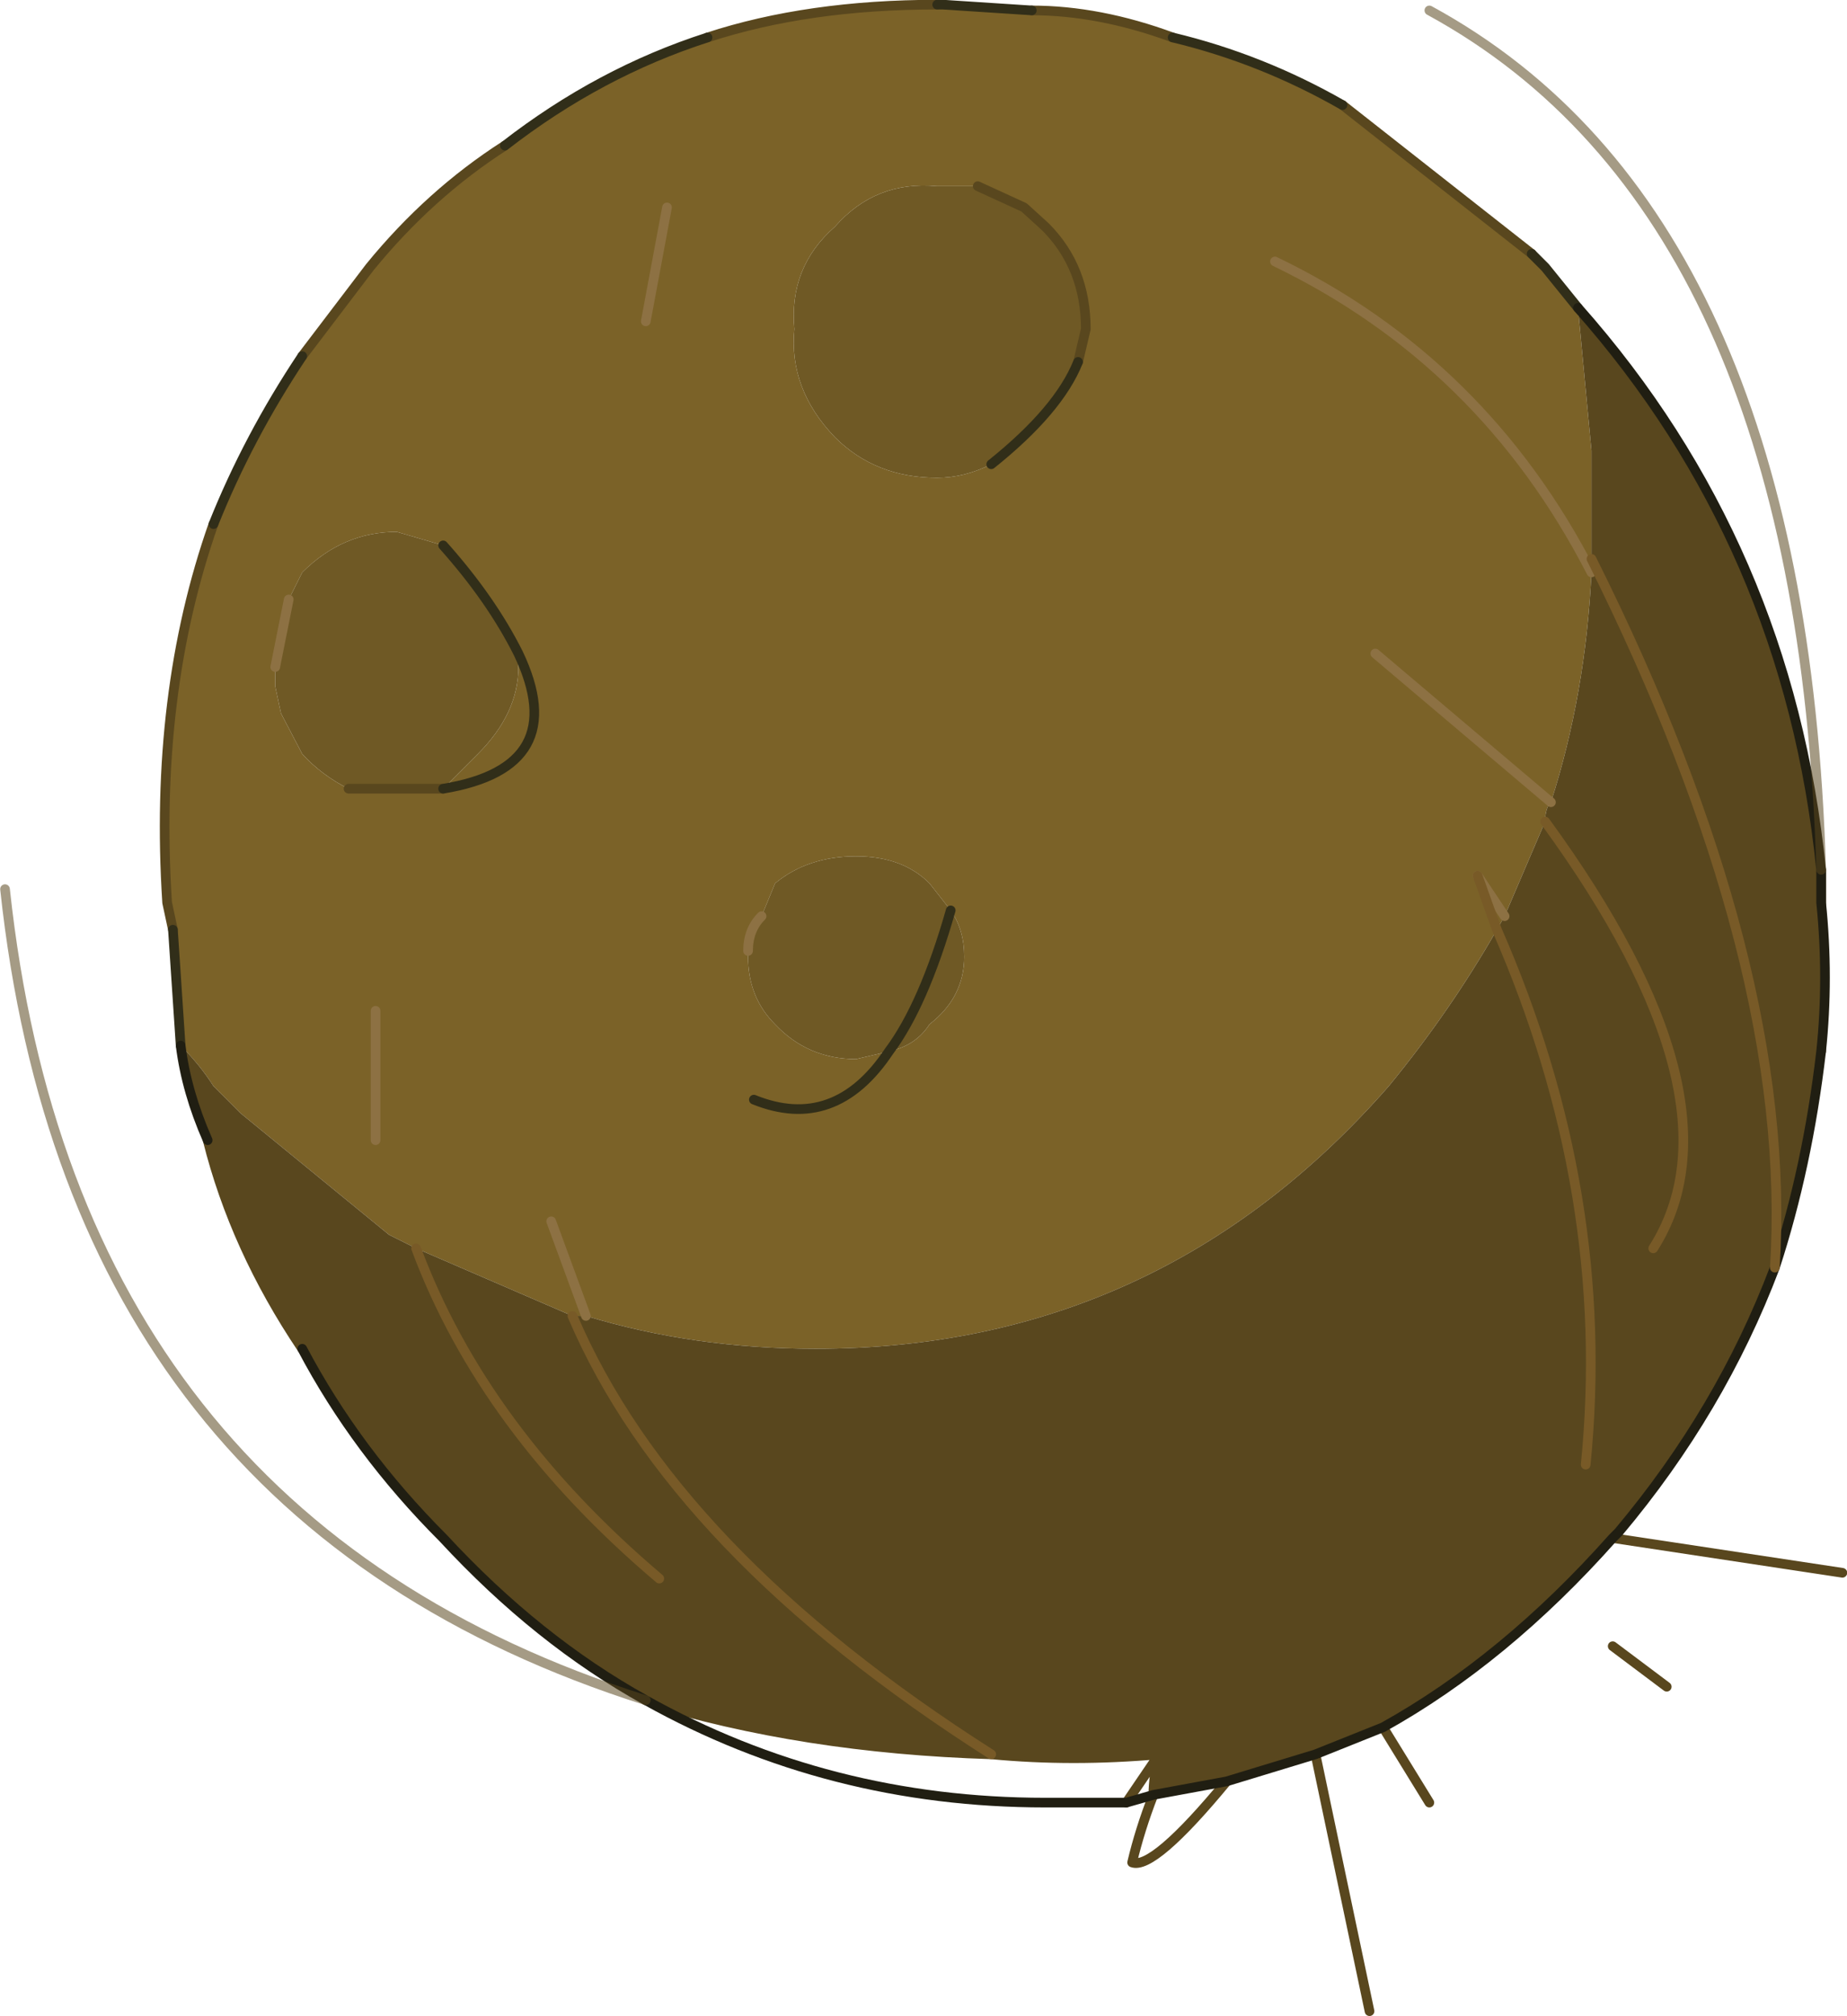<svg viewBox="0 0 47.85 52.2" xmlns="http://www.w3.org/2000/svg" xmlns:xlink="http://www.w3.org/1999/xlink"><use transform="translate(.03 .02)" width="47.8" height="52.15" xlink:href="#a"/><defs><g id="a"><path d="M2.8-25.8q1.75 0 3.65.7 2.3.55 4.4 1.75l4.9 3.85.35.35.85 1.05.35 3.7v3.15q-.15 3.15-1.05 5.95-.15.15-.15.5l-1.05 2.45-.2.35-.5-1.4.5 1.4q-1.2 2.1-2.8 4.05Q6.1 8.85-2.8 8.85q-3.15 0-5.95-.85h-.35l-4.05-1.75-.7-.35-3.85-3.15-.7-.7q-.35-.55-.85-1.05l-.2-3-.15-.7q-.35-5.4 1.2-9.8.9-2.25 2.3-4.35l1.75-2.3q1.55-1.9 3.5-3.15 2.45-1.9 5.25-2.8 2.6-.85 5.95-.85H.5l2.3.15M-9.65 5.55l.9 2.45-.9-2.45M4-16.7l.2-.85q0-1.6-1.05-2.65l-.55-.5-1.2-.55H.35q-1.6-.15-2.65 1.05-1.2 1.05-1.05 2.65-.15 1.55 1.05 2.8Q-1.25-13.7.35-13.7q.7 0 1.4-.35Q3.5-15.45 4-16.7m7.7 7.55 4.55 3.85-4.55-3.85M9.1-19.3q5.4 2.6 8.2 8.05-2.8-5.45-8.2-8.05m5.25 15.9.7 1.05-.7-1.05m-26.8-8.55-1.2-.35q-1.4 0-2.45 1.05l-.35.7-.35 1.75v.5l.15.7.55 1.05q.5.55 1.2.9h2.45q3.35-.55 1.95-3.5 1.4 2.95-1.95 3.5l.9-.9Q-10.5-7.6-10.5-8.8v-.35q-.7-1.4-1.95-2.8M-.9 1.15Q-.2 1 .15.45q.9-.7.9-1.75 0-.7-.35-1.2l-.55-.7q-.7-.7-1.9-.7-1.25 0-2.1.7l-.35.85q-.35.35-.35.9v.15q0 1.05.7 1.75.85.9 2.1.9l.85-.2q-1.4 2.1-3.5 1.25 2.1.85 3.5-1.25m-6.3-18.9.55-2.95-.55 2.95m-7 21.2V.1v3.35" fill="#7b6228" fill-rule="evenodd" transform="translate(23.9 26.05)"/><path d="M-19.25 1q.5.5.85 1.05l.7.7 3.85 3.15.7.35L-9.1 8h.35q2.8.85 5.95.85 8.9 0 14.85-6.8Q13.65.1 14.85-2l.2-.35L16.1-4.8q0-.35.15-.5.9-2.8 1.05-5.95v-3.15l-.35-3.7q5.45 6.15 6.3 14.55v.85q.2 1.95 0 3.85-.35 3-1.2 5.6-1.4 3.7-4.05 6.85l-.15.15q-2.8 3.15-5.95 4.9l-1.75.7-2.3.7-1.9.35q0-.5.15-1.05-2.25.2-4.35 0-4.9-.15-8.95-1.4-2.8-1.55-5.25-4.2-2.25-2.25-3.65-4.9-1.75-2.6-2.45-5.4-.55-1.25-.7-2.45m36.4 10.85q.7-7-2.3-13.85 3 6.85 2.3 13.85m4.9-5.1q.5-7.85-4.75-18.35 5.25 10.5 4.75 18.35m1.2-5.6v-4.7 4.7m-4.35 5.1Q21.35 2.4 16.1-4.8q5.25 7.2 2.8 11.05M1.75 19.35Q-6.5 14.1-9.1 8q2.6 6.1 10.85 11.35m-8.6-4.55q-4.55-3.85-6.3-8.55 1.75 4.7 6.3 8.55" fill="#59471e" fill-rule="evenodd" transform="translate(23.9 26.05)"/><path d="m1.4-21.25 1.2.55.55.5q1.05 1.05 1.05 2.65l-.2.85q-.5 1.25-2.25 2.65-.7.35-1.4.35-1.6 0-2.65-1.05-1.2-1.25-1.05-2.8-.15-1.6 1.05-2.65 1.05-1.2 2.65-1.05H1.4m-17.85 10.7.35-.7q1.05-1.05 2.45-1.05l1.2.35q1.25 1.4 1.95 2.8v.35q0 1.2-1.05 2.25l-.9.9h-2.45q-.7-.35-1.2-.9l-.55-1.05-.15-.7v-.5l.35-1.75m12.25 8.2.35-.85q.85-.7 2.1-.7 1.2 0 1.9.7l.55.7q.35.5.35 1.2 0 1.05-.9 1.75-.35.55-1.05.7Q0-.05.7-2.5 0-.05-.9 1.15l-.85.2q-1.25 0-2.1-.9-.7-.7-.7-1.75v-.15q0-.55.35-.9" fill="#6f5925" fill-rule="evenodd" transform="translate(23.9 26.05)"/><path d="M30.35.95q-1.9-.7-3.65-.7M24.25.1Q20.9.1 18.3.95m-5.25 2.8Q11.1 5 9.55 6.9L7.8 9.2m-2.3 4.35q-1.55 4.4-1.2 9.8l.15.7m35.2-17.5-4.9-3.85M25.3 4.8l1.2.55.55.5Q28.1 6.9 28.1 8.5l-.2.85M41.75 39.8l5.95.9m-11.9 4 1.2 1.95m4.75-4.05 1.4 1.05m-11.4 2.45q-1.9 2.3-2.45 2.1.2-.85.55-1.75 0-.5.15-1.05-2.25.2-4.35 0-4.9-.15-8.95-1.4m12.45 2.65L30 45.4M7.8 34.9q-1.75-2.6-2.45-5.4m28.7 15.9 1.4 6.65m11.7-29.55v4.7m-35.7-6.8H9" fill="none" stroke="#59471e" stroke-linecap="round" stroke-linejoin="round" stroke-width=".25"/><path d="M26.7.25 24.4.1h-.15M18.3.95q-2.8.9-5.25 2.8M7.8 9.2q-1.4 2.1-2.3 4.35m-1.05 10.5.2 3M34.75 2.7q-2.1-1.2-4.4-1.75m10.5 7L40 6.9l-.35-.35" fill="none" stroke="#312e19" stroke-linecap="round" stroke-linejoin="round" stroke-width=".25"/><path d="m15.15 34.05-.9-2.45m25.9-10.85L35.6 16.9m5.6-2.1Q38.4 9.35 33 6.75m5.95 16.95-.7-1.05M7.1 17.25l.35-1.75m9.8-10.15L16.7 8.3m2.65 16.3q0-.55.35-.9m-10 2.45v3.35" fill="none" stroke="#8d7143" stroke-linecap="round" stroke-linejoin="round" stroke-width=".25"/><path d="M40.85 7.95q5.45 6.15 6.3 14.55v.85q.2 1.95 0 3.85-.35 3-1.2 5.6-1.4 3.7-4.05 6.85l-.15.15q-2.8 3.15-5.95 4.9l-1.75.7-2.3.7-1.9.35-.7.2h-2.1q-5.6 0-10.35-2.65-2.8-1.55-5.25-4.2-2.25-2.25-3.65-4.9m-2.45-5.4q-.55-1.25-.7-2.45" fill="none" stroke="#201e12" stroke-linecap="round" stroke-linejoin="round" stroke-width=".25"/><path d="M47.15 22.5Q46.65 5.5 37 .25M16.7 44Q1.85 39.3.1 23" fill="none" stroke="#59461e" stroke-linecap="round" stroke-linejoin="round" stroke-opacity=".541" stroke-width=".25"/><path d="m38.25 22.65.5 1.4q3 6.85 2.3 13.85m.15-23.45q5.25 10.5 4.75 18.35M40 21.25q5.25 7.2 2.8 11.05m-32.05 0q1.75 4.7 6.3 8.55m-2.25-6.8q2.6 6.1 10.85 11.35" fill="none" stroke="#785a27" stroke-linecap="round" stroke-linejoin="round" stroke-width=".25"/><path d="M27.9 9.35q-.5 1.25-2.25 2.65m-14.2 2.1q1.25 1.4 1.95 2.8 1.4 2.95-1.95 3.5M23 27.2q-1.4 2.1-3.5 1.25m5.1-4.9Q23.9 26 23 27.2" fill="none" stroke="#312e19" stroke-linecap="round" stroke-linejoin="round" stroke-width=".25"/></g></defs></svg>